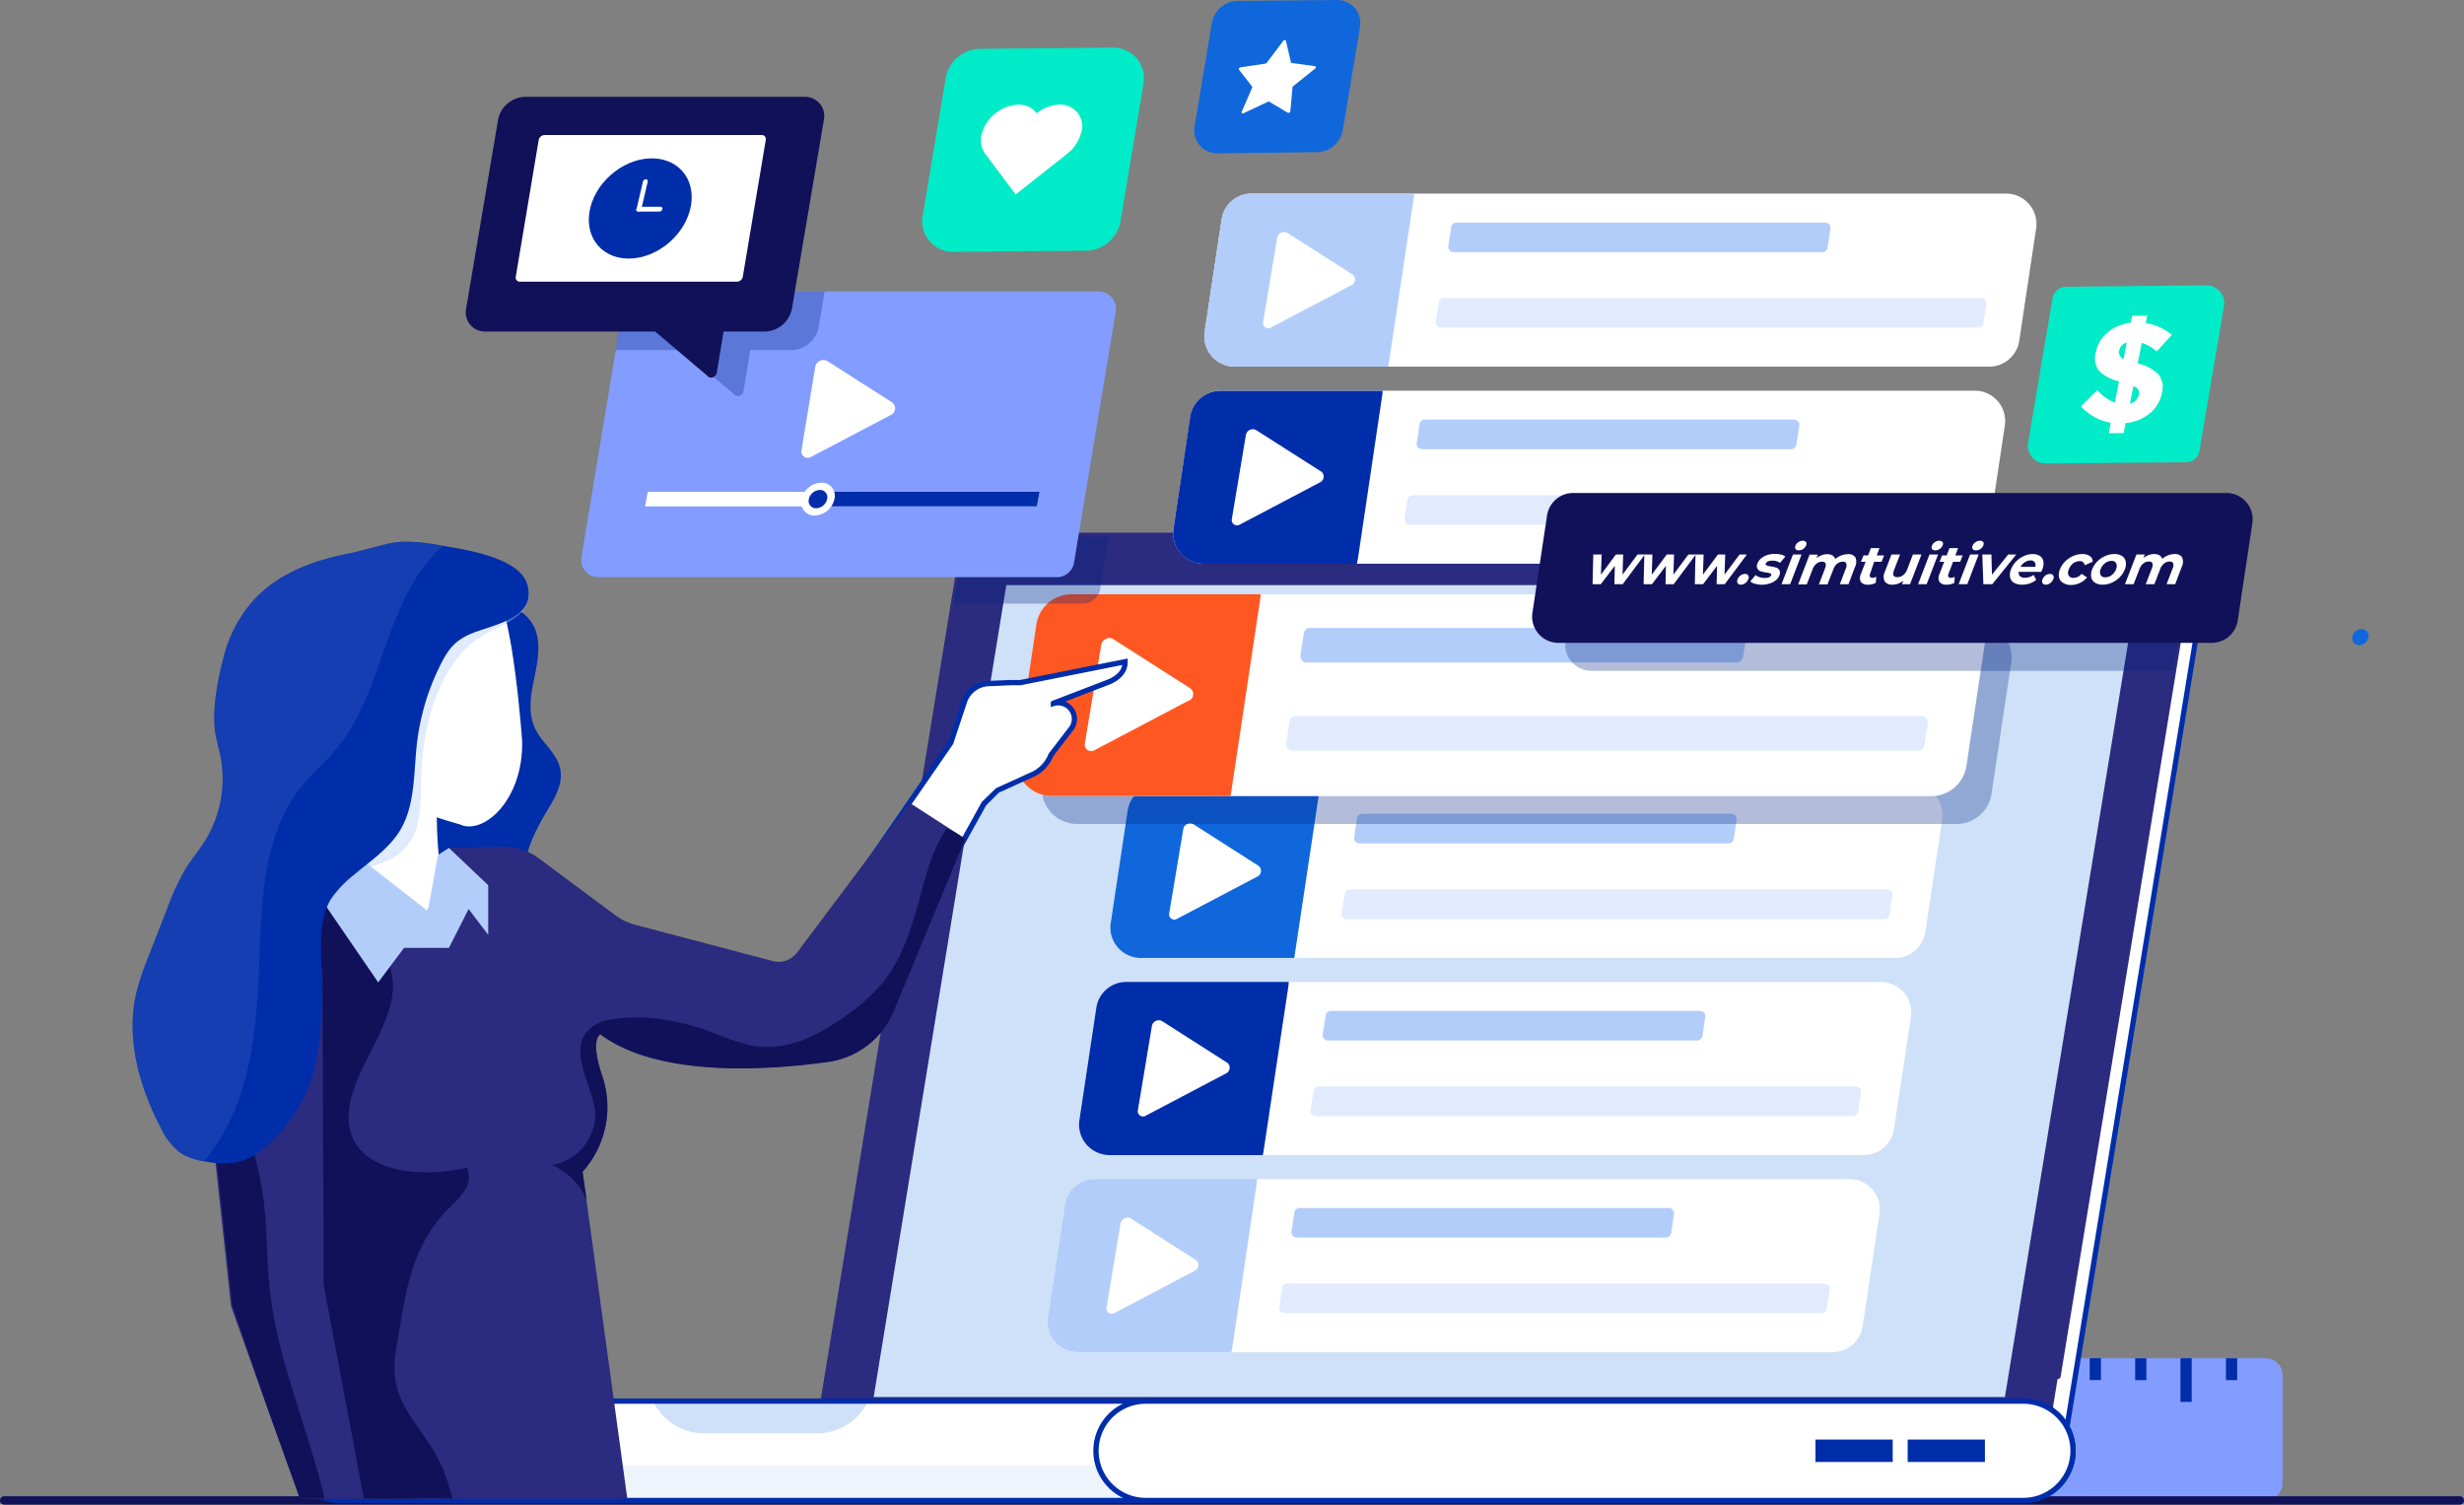 <svg xmlns="http://www.w3.org/2000/svg" xmlns:xlink="http://www.w3.org/1999/xlink" width="587.239" height="358.6" viewBox="0 0 587.239 358.6"><rect x="0" y="0" width="587.239" height="358.6" fill="#808080" stroke="none"/><defs><style>.a{fill:#829dff;}.b{fill:#002daa;}.c,.n{fill:none;stroke-linecap:round;stroke-miterlimit:10;stroke-width:2px;}.c{stroke:#111159;}.d{fill:url(#a);}.e{fill:#2b2b7f;}.f{fill:#cfe1f8;}.g{fill:#fff;}.h{fill:#eef4fc;}.i{fill:#1067db;}.j,.o{fill:#b3cdfa;}.k{fill:#e1ebfd;}.l,.u{fill:#002280;}.l,.t{opacity:0.3;}.m{fill:#ff5722;}.n{stroke:#002daa;}.o,.q{opacity:0.4;}.p{fill:#111159;}.r{fill:#3357bb;}.s{fill:#00ebc7;}</style><linearGradient id="a" x1="-0.539" y1="0.5" x2="0.461" y2="0.5" gradientUnits="objectBoundingBox"><stop offset="0" stop-color="#e3edfe"/><stop offset="0.27" stop-color="#f1f6ff"/><stop offset="0.6" stop-color="#fcfdff"/><stop offset="1" stop-color="#fff"/></linearGradient></defs><g transform="translate(1 0)"><rect class="a" width="33.899" height="243.568" rx="3.98" transform="translate(299.411 357.616) rotate(-90)"/><rect class="b" width="5.208" height="2.68" transform="translate(313.102 328.91) rotate(-90)"/><rect class="b" width="5.208" height="2.68" transform="translate(323.93 328.925) rotate(-90)"/><rect class="b" width="5.208" height="2.68" transform="translate(334.742 328.91) rotate(-90)"/><rect class="b" width="5.208" height="2.68" transform="translate(345.57 328.925) rotate(-90)"/><rect class="b" width="10.401" height="2.68" transform="translate(356.367 334.118) rotate(-90)"/><rect class="b" width="5.208" height="2.68" transform="translate(367.21 328.925) rotate(-90)"/><rect class="b" width="5.208" height="2.68" transform="translate(378.022 328.91) rotate(-90)"/><rect class="b" width="5.208" height="2.68" transform="translate(388.849 328.925) rotate(-90)"/><rect class="b" width="5.208" height="2.68" transform="translate(399.662 328.91) rotate(-90)"/><rect class="b" width="10.401" height="2.68" transform="translate(410.474 334.118) rotate(-90)"/><rect class="b" width="5.208" height="2.68" transform="translate(421.287 328.91) rotate(-90)"/><rect class="b" width="5.208" height="2.68" transform="translate(432.114 328.91) rotate(-90)"/><rect class="b" width="5.208" height="2.68" transform="translate(442.942 328.91) rotate(-90)"/><rect class="b" width="5.208" height="2.68" transform="translate(453.754 328.91) rotate(-90)"/><rect class="b" width="10.401" height="2.68" transform="translate(464.567 334.118) rotate(-90)"/><rect class="b" width="5.208" height="2.68" transform="translate(475.394 328.91) rotate(-90)"/><rect class="b" width="5.208" height="2.68" transform="translate(486.207 328.925) rotate(-90)"/><rect class="b" width="5.208" height="2.68" transform="translate(497.034 328.91) rotate(-90)"/><rect class="b" width="5.208" height="2.68" transform="translate(507.862 328.925) rotate(-90)"/><rect class="b" width="10.401" height="2.68" transform="translate(518.659 334.118) rotate(-90)"/><rect class="b" width="5.208" height="2.68" transform="translate(529.502 328.925) rotate(-90)"/><line class="c" x2="585.239" transform="translate(0 357.6)"/><path class="d" d="M450.719,84.09,173.313,85.613a8.985,8.985,0,0,0-8.543,7.371L130.49,302.865H423.81L458.09,93.09a6.32,6.32,0,0,0-2.97-6.411Z" transform="translate(66.706 43.968)"/><path class="b" d="M424.6,303.7H130l.122-.731L164.4,93.086a9.67,9.67,0,0,1,9.137-7.873L451.128,83.69l4.569,2.741a6.9,6.9,0,0,1,3.244,7.02Zm-293.076-1.264h292.01L457.722,93.3a5.619,5.619,0,0,0-2.665-5.756l-4.249-2.558L173.645,86.507a8.361,8.361,0,0,0-8,6.792Z" transform="translate(66.45 43.759)"/><path class="e" d="M421.335,301H128L162.3,91.136a9,9,0,0,1,8.559-7.355H449.539a6.092,6.092,0,0,1,6.091,7.355Z" transform="translate(65.404 43.806)"/><path class="e" d="M128.216,301.857h-.107a.64.64,0,0,1-.518-.716l34.3-209.9a9.67,9.67,0,0,1,9.137-7.873H449.709a6.777,6.777,0,0,1,5.284,2.33,6.975,6.975,0,0,1,1.523,5.741l-31.6,193.069a.64.64,0,0,1-.716.533.624.624,0,0,1-.518-.731L455.222,91.244a5.726,5.726,0,0,0-1.2-4.721,5.559,5.559,0,0,0-4.325-1.9H171.009a8.361,8.361,0,0,0-7.934,6.822L128.856,301.324a.64.64,0,0,1-.64.533Z" transform="translate(65.188 43.591)"/><path class="f" d="M137.07,285.081,168.685,91.57H438.278l-31.6,193.511Z" transform="translate(70.147 47.879)"/><path class="g" d="M458.844,242.951H57.568A11.848,11.848,0,0,1,45.72,231.118h0A11.848,11.848,0,0,1,57.568,219.27H458.844a11.848,11.848,0,0,1,11.848,11.848h0a11.833,11.833,0,0,1-11.848,11.833Z" transform="translate(22.383 114.65)"/><path class="h" d="M458.843,232.011H57.567a11.818,11.818,0,0,1-11.056-7.691,11.757,11.757,0,0,0,11.056,15.99H458.843A11.757,11.757,0,0,0,469.9,224.32a11.818,11.818,0,0,1-11.056,7.69Z" transform="translate(22.384 117.29)"/><path class="f" d="M141.444,226.934H114.733a13.584,13.584,0,0,1-12.183-7.614h51.214A13.6,13.6,0,0,1,141.444,226.934Z" transform="translate(52.097 114.676)"/><path class="b" d="M459.058,243.8H57.782a12.472,12.472,0,1,1,0-24.945H459.058a12.472,12.472,0,0,1,0,24.945ZM57.782,220.124a11.208,11.208,0,1,0,0,22.417H459.058a11.208,11.208,0,0,0,0-22.417Z" transform="translate(22.168 114.435)"/><path class="g" d="M392.889,242.951H183.708a11.833,11.833,0,0,1-11.848-11.833h0a11.848,11.848,0,0,1,11.848-11.848H392.889a11.848,11.848,0,0,1,11.848,11.848h0a11.833,11.833,0,0,1-11.848,11.833Z" transform="translate(88.337 114.65)"/><path class="b" d="M393.1,243.8H183.922a12.472,12.472,0,1,1,0-24.945H393.1a12.472,12.472,0,0,1,0,24.945ZM183.922,220.124a11.208,11.208,0,0,0,0,22.417H393.1a11.208,11.208,0,0,0,0-22.417Z" transform="translate(88.123 114.435)"/><rect class="b" width="18.411" height="5.345" transform="translate(453.648 343.087)"/><rect class="b" width="18.411" height="5.345" transform="translate(431.673 343.087)"/><path class="b" d="M323.105,79.491a1.233,1.233,0,0,1,1.2-1.051.9.9,0,0,1,.9,1.051,1.249,1.249,0,0,1-1.2,1.066.9.9,0,0,1-.9-1.066Z" transform="translate(167.411 41.014)"/><path class="i" d="M368.479,100.369a2.3,2.3,0,0,1,2.193-1.919,1.629,1.629,0,0,1,1.66,1.919,2.3,2.3,0,0,1-2.193,1.919,1.629,1.629,0,0,1-1.66-1.919Z" transform="translate(191.13 51.476)"/><path class="g" d="M188.91,63.164l4.036-26.772A7.218,7.218,0,0,1,200.1,30.3h179.79a7.234,7.234,0,0,1,7.157,8.376l-4.02,26.772a7.249,7.249,0,0,1-7.157,6.091H196.068a7.249,7.249,0,0,1-7.157-8.376Z" transform="translate(97.206 15.843)"/><path class="j" d="M227.006,40.434l.7-4.569a1.234,1.234,0,0,1,1.218-1.036h87.93a1.234,1.234,0,0,1,1.234,1.431L317.4,40.83a1.264,1.264,0,0,1-1.234,1.051H228.148a1.249,1.249,0,0,1-1.142-1.447Z" transform="translate(117.163 18.212)"/><path class="k" d="M225.056,52.259l.685-4.569a1.264,1.264,0,0,1,1.234-1.051H355.017a1.249,1.249,0,0,1,1.234,1.432l-.7,4.569a1.234,1.234,0,0,1-1.218,1.051H226.289a1.234,1.234,0,0,1-1.233-1.431Z" transform="translate(116.143 24.387)"/><path class="j" d="M192.946,36.4,188.91,63.174a7.249,7.249,0,0,0,7.157,8.376h36.549a9.436,9.436,0,0,0,.2-.944l5.878-39.062a11.838,11.838,0,0,0,.122-1.264H200.1A7.218,7.218,0,0,0,192.946,36.4Z" transform="translate(97.206 15.833)"/><path class="g" d="M219.011,49.009,199.99,59.03a1.264,1.264,0,0,1-1.964-1.249l3.35-20.041a1.675,1.675,0,0,1,2.376-1.249L219.438,46.5a1.523,1.523,0,0,1-.426,2.5L199.99,59.015a1.264,1.264,0,0,1-1.964-1.249l3.35-20.041a1.675,1.675,0,0,1,2.376-1.249L219.438,46.5a1.523,1.523,0,0,1-.426,2.513Z" transform="translate(102.01 18.987)"/><path class="g" d="M184.029,94.019l4.02-26.787a7.249,7.249,0,0,1,7.157-6.091H374.982a7.234,7.234,0,0,1,7.158,8.376l-4.02,26.772a7.264,7.264,0,0,1-7.158,6.091H191.156a7.249,7.249,0,0,1-7.127-8.361Z" transform="translate(94.656 31.968)"/><path class="j" d="M222.066,71.279l.685-4.569a1.264,1.264,0,0,1,1.234-1.051h88.022a1.249,1.249,0,0,1,1.234,1.447l-.7,4.569a1.234,1.234,0,0,1-1.218,1.036H223.3a1.234,1.234,0,0,1-1.234-1.431Z" transform="translate(114.58 34.332)"/><path class="k" d="M220.156,83.109l.685-4.569a1.249,1.249,0,0,1,1.234-1.051H350.117a1.249,1.249,0,0,1,1.233,1.432l-.7,4.569a1.233,1.233,0,0,1-1.218,1.051H221.45a1.233,1.233,0,0,1-1.294-1.431Z" transform="translate(113.581 40.517)"/><path class="b" d="M188.02,67.216,184.03,94a7.249,7.249,0,0,0,7.157,8.376h36.549a6.946,6.946,0,0,1,.2-.944l5.8-39a12.175,12.175,0,0,0,.122-1.264H195.178A7.249,7.249,0,0,0,188.02,67.216Z" transform="translate(94.655 31.984)"/><path class="g" d="M214.111,79.854,195.09,89.875a1.264,1.264,0,0,1-1.965-1.249l3.35-20.041a1.675,1.675,0,0,1,2.376-1.249l15.686,10.005a1.523,1.523,0,0,1-.426,2.513L195.09,89.875a1.264,1.264,0,0,1-1.965-1.249l3.35-20.041a1.675,1.675,0,0,1,2.376-1.249l15.686,10.005a1.523,1.523,0,0,1-.426,2.513Z" transform="translate(99.448 35.123)"/><path class="g" d="M174.2,155.7l4.036-26.772a7.234,7.234,0,0,1,7.158-6.091H365.2a7.249,7.249,0,0,1,7.157,8.376l-4.036,26.772a7.234,7.234,0,0,1-7.158,6.091H181.358A7.249,7.249,0,0,1,174.2,155.7Z" transform="translate(89.515 64.229)"/><path class="j" d="M212.265,132.979l.685-4.569a1.233,1.233,0,0,1,1.218-1.051h88.037a1.234,1.234,0,0,1,1.218,1.432l-.685,4.569a1.234,1.234,0,0,1-1.218,1.051H213.484a1.234,1.234,0,0,1-1.218-1.431Z" transform="translate(109.456 66.593)"/><path class="k" d="M210.361,144.8l.685-4.569a1.249,1.249,0,0,1,1.218-1.051H340.322a1.249,1.249,0,0,1,1.218,1.523l-.685,4.569a1.249,1.249,0,0,1-1.234,1.036H211.579a1.234,1.234,0,0,1-1.218-1.508Z" transform="translate(108.452 72.773)"/><path class="i" d="M178.236,128.942,174.2,155.714a7.249,7.249,0,0,0,7.157,8.376h36.549a9.416,9.416,0,0,0,.183-.944l5.878-39.062a8.879,8.879,0,0,0,.122-1.264h-38.7A7.234,7.234,0,0,0,178.236,128.942Z" transform="translate(89.515 64.219)"/><path class="g" d="M204.313,141.547l-19.036,10.02a1.249,1.249,0,0,1-1.949-1.249l3.35-20.041a1.66,1.66,0,0,1,2.376-1.249l15.67,10.02a1.523,1.523,0,0,1-.411,2.5l-19.036,10.02a1.249,1.249,0,0,1-1.949-1.249l3.35-20.041a1.66,1.66,0,0,1,2.376-1.249l15.67,10.02a1.523,1.523,0,0,1-.411,2.5Z" transform="translate(94.322 67.376)"/><path class="g" d="M169.3,186.559l4.036-26.787a7.234,7.234,0,0,1,7.157-6.091H360.3a7.249,7.249,0,0,1,7.157,8.376l-4.036,26.772a7.249,7.249,0,0,1-7.157,6.091H176.5a7.264,7.264,0,0,1-7.2-8.361Z" transform="translate(86.955 80.355)"/><path class="j" d="M207.355,163.814l.7-4.569a1.233,1.233,0,0,1,1.218-1.036h88.037a1.234,1.234,0,0,1,1.218,1.431l-.685,4.569a1.264,1.264,0,0,1-1.234,1.051H208.588a1.264,1.264,0,0,1-1.234-1.447Z" transform="translate(106.89 82.723)"/><path class="k" d="M205.445,175.649l.7-4.569a1.233,1.233,0,0,1,1.218-1.051H335.406a1.234,1.234,0,0,1,1.234,1.431l-.685,4.569a1.264,1.264,0,0,1-1.234,1.051H206.678a1.249,1.249,0,0,1-1.234-1.431Z" transform="translate(105.891 88.904)"/><path class="b" d="M173.335,159.777,169.3,186.564a7.264,7.264,0,0,0,7.157,8.376h36.549c.076-.32.137-.624.183-.944l5.878-39.062a9.137,9.137,0,0,0,.122-1.264h-38.7a7.234,7.234,0,0,0-7.157,6.107Z" transform="translate(86.954 80.35)"/><path class="g" d="M199.412,172.354l-19.036,10.02a1.249,1.249,0,0,1-1.949-1.249l3.335-20.041a1.675,1.675,0,0,1,2.376-1.249l15.686,10.02a1.523,1.523,0,0,1-.411,2.5l-19.036,10.02a1.249,1.249,0,0,1-1.949-1.249l3.335-20.041a1.675,1.675,0,0,1,2.376-1.249l15.686,10.02a1.523,1.523,0,0,1-.411,2.5Z" transform="translate(91.76 83.488)"/><path class="g" d="M164.4,217.394l4.005-26.772a7.218,7.218,0,0,1,7.158-6.091h179.82a7.234,7.234,0,0,1,7.157,8.376l-4.02,26.772a7.249,7.249,0,0,1-7.158,6.091H171.558a7.249,7.249,0,0,1-7.157-8.376Z" transform="translate(84.391 96.485)"/><path class="j" d="M202.455,194.669l.7-4.569a1.234,1.234,0,0,1,1.218-1.051H292.4a1.234,1.234,0,0,1,1.234,1.431l-.685,4.569a1.264,1.264,0,0,1-1.234,1.051H203.688a1.249,1.249,0,0,1-1.234-1.431Z" transform="translate(104.327 98.849)"/><path class="k" d="M200.545,206.5l.685-4.569a1.264,1.264,0,0,1,1.234-1.051H330.506a1.249,1.249,0,0,1,1.233,1.431l-.7,4.569a1.234,1.234,0,0,1-1.218,1.051H201.778a1.249,1.249,0,0,1-1.234-1.431Z" transform="translate(103.329 105.034)"/><path class="j" d="M168.416,190.627,164.38,217.4a7.249,7.249,0,0,0,7.157,8.376h36.549a6.29,6.29,0,0,0,.2-.929l5.817-39.062a12.183,12.183,0,0,0,.122-1.264H175.6a7.218,7.218,0,0,0-7.188,6.107Z" transform="translate(84.38 96.48)"/><path class="g" d="M194.5,203.246l-19.021,10.02A1.264,1.264,0,0,1,173.517,212l3.35-20.026a1.69,1.69,0,0,1,2.376-1.264l15.686,10.021a1.523,1.523,0,0,1-.426,2.513l-19.021,10.02A1.264,1.264,0,0,1,173.517,212l3.35-20.026a1.69,1.69,0,0,1,2.376-1.264l15.686,10.021a1.523,1.523,0,0,1-.426,2.513Z" transform="translate(89.193 99.637)"/><path class="l" d="M386.077,97.33H176.515a8.452,8.452,0,0,0-8.345,7.127l-.609,4.081-4.081,27.138a8.254,8.254,0,0,0,.533,4.569,8.5,8.5,0,0,0,3.411,4.005,8.375,8.375,0,0,0,4.4,1.234H381.386a8.452,8.452,0,0,0,8.345-7.127l4.69-31.234a8.452,8.452,0,0,0-8.345-9.792Z" transform="translate(83.896 50.891)"/><path class="g" d="M159.5,131.331l4.69-31.219A8.452,8.452,0,0,1,172.5,93H382.171a8.437,8.437,0,0,1,8.345,9.762l-4.69,31.219a8.452,8.452,0,0,1-8.345,7.127H167.842a8.437,8.437,0,0,1-8.345-9.777Z" transform="translate(81.817 48.627)"/><path class="j" d="M203.863,104.834l.807-5.345a1.432,1.432,0,0,1,1.416-1.218H308.728a1.523,1.523,0,0,1,1.432,1.66l-.807,5.345a1.523,1.523,0,0,1-1.431,1.234H205.294a1.523,1.523,0,0,1-1.431-1.675Z" transform="translate(105.067 51.383)"/><path class="k" d="M201.636,118.629l.807-5.345a1.523,1.523,0,0,1,1.432-1.234H353.116a1.523,1.523,0,0,1,1.431,1.675l-.807,5.345a1.523,1.523,0,0,1-1.432,1.218H203.068a1.431,1.431,0,0,1-1.432-1.66Z" transform="translate(103.897 58.588)"/><path class="m" d="M164.186,100.112l-4.69,31.219a8.437,8.437,0,0,0,8.345,9.762h42.564q.137-.533.228-1.1l6.838-45.473A12.46,12.46,0,0,0,217.624,93H172.5A8.452,8.452,0,0,0,164.186,100.112Z" transform="translate(81.818 48.627)"/><path class="g" d="M194.582,114.908l-22.173,11.68a1.523,1.523,0,0,1-2.284-1.523l3.9-23.361a1.949,1.949,0,0,1,2.772-1.523l18.274,11.68a1.721,1.721,0,0,1-.487,2.909l-22.173,11.68a1.523,1.523,0,0,1-2.284-1.523l3.9-23.361a1.949,1.949,0,0,1,2.772-1.523l18.274,11.68a1.721,1.721,0,0,1-.487,3.183Z" transform="translate(87.423 52.212)"/><path class="g" d="M159.732,122.784l3.183-9.7a6.335,6.335,0,0,1,5.772-4.355l5.421-.213h2.1l24.945-4.965c.107,2.619-2.147,4.234-4.569,5.071l-12.564,4.827h0a3.853,3.853,0,0,1,4.218,6.091l-4.812,6.259a8.589,8.589,0,0,1-4.416,4.66l-8.315,3.761-3.228,3.152-29.331,53.194c-.868,1.523-9.137-23.056-9.137-23.056Z" transform="translate(65.927 54.143)"/><path class="b" d="M138.231,191.529h0c-.563,0-1.2-.107-5.558-12.015-2.1-5.711-4.051-11.482-4.066-11.543l-.107-.3,30.914-44.894,3.168-9.609a6.99,6.99,0,0,1,6.335-4.782l5.437-.213h2.117l25.615-5.117v.746c.091,2.482-1.706,4.569-4.949,5.7l-9.914,3.807a4.2,4.2,0,0,1,1.036.609,4.477,4.477,0,0,1,.838,6.274l-4.767,6.2a9.137,9.137,0,0,1-4.706,4.9l-8.224,3.731-3.046,3.046-29.468,53.118a.746.746,0,0,1-.655.35Zm-8.406-23.665c3.168,9.366,6.929,19.554,8.33,22.005l29.178-52.63,3.366-3.274,8.421-3.822a7.934,7.934,0,0,0,4.1-4.31l.076-.152,4.812-6.259a3.228,3.228,0,0,0-3.518-5.041l-.822.259v-1.294l.4-.213,12.564-4.827c1.431-.5,3.685-1.614,4.066-3.7l-24.214,4.827h-2.223l-5.406.228a5.7,5.7,0,0,0-5.178,3.914l-3.274,9.853ZM159.993,123.045Z" transform="translate(65.666 53.882)"/><path class="b" d="M40.127,165.137c-.975-4.386-3.655-8.833-2.178-13.1,1.218-3.487,4.812-5.452,7.386-8.1,4.371-4.569,5.756-11.193,5.817-17.483a46.585,46.585,0,0,1,.426-9.137c1.249-6.091,5.741-10.812,8.939-16.112a22.294,22.294,0,0,1,3.624-5.178,17.391,17.391,0,0,1,6.091-3.137q7.355-2.528,14.787-4.751c2.406-.716,5.025-1.4,7.386-.518a12,12,0,0,1,4.432,3.594l7.614,8.635a9.015,9.015,0,0,1,4.371,5.665c.929,3.685,0,7.614-.746,11.254s-1.294,7.751.32,11.193,5.193,5.863,6,9.579-1.325,7.157-3.244,10.34c-3.259,5.452-6.259,11.726-4.98,17.955.777,3.777,3.046,7.142,3.548,10.965a12.183,12.183,0,0,1-4.858,11.117c-2.025,1.447-4.66,2.452-5.543,4.782-.655,1.736-.091,3.7-.381,5.543-.609,3.9-5.041,6.244-8.97,5.954s-7.462-2.452-10.8-4.569-6.9-4.234-10.858-4.416c-7.614-.365-14.985,6.64-22.158,3.99-5.8-2.147-7.736-9.487-7.279-15.655S41.437,171.183,40.127,165.137Z" transform="translate(18.092 45.597)"/><path class="g" d="M53.111,156.889c-1.751,5.817,34.645,2.6,30.153-1.523C75.756,148.574,78.3,120.34,78.3,120.34H57.543S56.522,145.483,53.111,156.889Z" transform="translate(26.215 62.922)"/><path class="n" d="M53.111,156.889c-1.751,5.817,34.645,2.6,30.153-1.523C75.756,148.574,78.3,120.34,78.3,120.34H57.543S56.522,145.483,53.111,156.889Z" transform="translate(26.215 62.922)"/><path class="g" d="M86.2,149.211c5.6,2.741,15.229-5.741,14.909-19.8,0-.3-2.223-30.777-6.229-34.782-9.625-9.64-49.265,0-49.265,0v23.1C45.62,138.84,86.2,149.211,86.2,149.211Z" transform="translate(22.33 47.24)"/><path class="e" d="M90.338,136.4l12.9-.274a13.706,13.706,0,0,1,8.482,2.726l18.274,13.584a14.011,14.011,0,0,0,4.751,2.284l32.772,8.635a5.513,5.513,0,0,0,5.909-2.178l26.681-35.544,13.31,8.589-17.254,41.559a20.01,20.01,0,0,1-15.518,11.574c-14.726,2.025-40.387,3.67-54.153-6.564,0,0-2.635.883.365,9.853a23.071,23.071,0,0,1-4.569,22.843l-.091.107,10.66,77.94H57.018V272.389L32.85,161.219,54.4,140.661l30.869,10.8Z" transform="translate(15.653 65.688)"/><path class="o" d="M27.75,190.753c.259-.883.548-1.767.822-2.635l3.564-11.269a57.047,57.047,0,0,1,3.548-9.244c1.386-2.65,3.2-5.071,4.569-7.721a28.112,28.112,0,0,0,2.193-19.965c-.563-2.1-1.371-4.142-1.751-6.289-.929-5.269,0-12.183.99-17.437a31.98,31.98,0,0,1,6.548-14.315C53.593,95.452,61.5,91.965,69.4,89.818c3.472-.944,6.853-2.269,10.264-3.183,3.959-1.081,8.954-.518,13.005-.107,5.147.518,17.6,1.69,19.98,7.614,1.706,4.249-.777,7.173-4.325,9.137-4.249,2.452-7.614,3.335-11.041,7.218-7.218,8.345-9.518,20.01-9.792,30.747a50.909,50.909,0,0,1-.7,9.64,12.716,12.716,0,0,1-4.98,8.01c-5.513,3.624-11.482,2.65-16.523,7.614-7.614,7.447-8.833,19.036-12.731,28.935a53.392,53.392,0,0,1-11.924,18.274c-2.025,2.041-4.4,3.99-7.249,4.279-8.863.929-8.193-14.818-7.371-20.117a49.676,49.676,0,0,1,1.736-7.127Z" transform="translate(11.844 44.972)"/><path class="p" d="M54.4,135.5l1.629.579c2.33.807,3.731,6.822,5.528,8.619,2.833,2.817,7.112,4.2,10.02,7.218A17.879,17.879,0,0,1,77,163.475c.32,9.442-8.132,18.868-10.112,28.021C63.353,207.958,81.78,210.5,94.648,207.425a5.7,5.7,0,0,1-.533,5.406,23.636,23.636,0,0,1-3.762,4.234c-9.472,9.518-10.432,21.2-12.609,33.671-2.467,14.117,7.462,18.107,11.8,30.122.244.655,1.523,4.8,1.721,5.467-9.244-.35-21.122.7-34.051-.944l-.244-18.274L32.85,156.059Z" transform="translate(15.653 70.849)"/><path class="j" d="M82.924,135.121l9.366,8.894v11.833l-4.675-6.168-4.69,9.259H72.233l-6.168,8.224L47.03,139.385,49.6,128.07,77.9,150.182l2.421-13.371Z" transform="translate(23.068 66.964)"/><path class="p" d="M98.649,188.494a23.072,23.072,0,0,1-4.569,22.843l-.091.107,1.02,6.807a15.488,15.488,0,0,0-8.269-8.406,12.488,12.488,0,0,0,10.31-11.939c0-6.411-7.98-16.675,0-21.549a9.427,9.427,0,0,1,3.32-1.127c8.071-1.523,16.873.137,24.518,2.954a58.507,58.507,0,0,0,9.579,3.213c6.579,1.188,13.127-1.234,18.625-4.706,4.873-3.046,10.432-7.218,13.706-11.97,3.5-4.995,5.391-10.919,7.1-16.752,1.523-5.437,2.924-12.076,6-16.873,1.142-1.782.457-1.523,2.33-.853a27.662,27.662,0,0,1,2.954,1.919l-17.239,41.544a20.01,20.01,0,0,1-15.518,11.574c-14.726,2.025-40.387,3.67-54.153-6.564C98.283,178.641,95.649,179.524,98.649,188.494Z" transform="translate(43.831 67.836)"/><path class="e" d="M45.779,140.1s-11.894-.746-14.559,23.65l8.026,74.286,16.432,45.9,15.229-.107-9.564-50.864-.3-72.047A21.32,21.32,0,0,0,45.809,140.1Z" transform="translate(14.801 73.253)"/><path class="p" d="M47.374,260.038l8.193,22.843h5.878c-3.883-16.554-11.132-32.574-13.021-49.539-.883-7.888-.579-15.884-1.812-23.726-1.736-11.178-6.5-21.716-8.254-32.879s-.411-23.1.777-34.737a18.96,18.96,0,0,0-4.188,5.8h0l-.274.563h0c-.091.183-.168.365-.244.548v.091c0,.183-.152.35-.213.533v.137l-.2.518v.183l-.183.5-.076.213a2.165,2.165,0,0,1-.168.5l-.091.244a2.11,2.11,0,0,1-.152.5l-.091.289-.137.487-.091.32-.137.487-.091.366a2.692,2.692,0,0,1-.122.472,2.771,2.771,0,0,1-.107.381.862.862,0,0,1-.107.5l-.091.411a2.793,2.793,0,0,1-.107.487l-.091.457-.091.472a3.128,3.128,0,0,1-.107.518,1.512,1.512,0,0,1-.076.457l-.091.563a.906.906,0,0,1-.076.442l-.091.624v.426l-.091.7v.366a9.188,9.188,0,0,1-.122,1.112l8.026,74.286Z" transform="translate(14.911 74.248)"/><path class="b" d="M24.084,185.716c.32-.868.655-1.721.99-2.574l4.294-11.01a56.59,56.59,0,0,1,4.127-9c1.523-2.558,3.518-4.858,5.071-7.416a28.021,28.021,0,0,0,3.472-19.8c-.426-2.132-1.1-4.218-1.34-6.381-.579-5.33.731-12.183,2.117-17.345a31.98,31.98,0,0,1,7.462-13.858c5.772-6.091,13.873-9.031,21.9-10.66,3.594-.716,6.975-1.812,10.447-2.558,4.036-.807,8.97,0,12.99.731,5.1.853,17.452,2.817,19.447,8.863,2.665,8.071-7.477,9.716-12.823,11.8-4.706,1.843-6.274,4.371-8.437,8.985A55.889,55.889,0,0,0,88.852,132.9c-.807,7.112-.365,14.787-4.142,20.879-2.726,4.355-7.127,7.218-10.965,10.477a27.092,27.092,0,0,0-5.239,5.482c-3.792,5.665-2.117,15.838-2.269,22.295-.168,6.975-.35,14.056-2.513,20.681A35.97,35.97,0,0,1,52.2,229.468a15.654,15.654,0,0,1-5.5,3.046,18.4,18.4,0,0,1-8,0,15.808,15.808,0,0,1-5.817-1.8,15.807,15.807,0,0,1-5.208-6.518c-5.025-9.7-8.132-20.909-5.772-31.554a52.859,52.859,0,0,1,2.178-6.929Z" transform="translate(9.511 44.329)"/><g class="q" transform="translate(30.612 129.119)"><path class="r" d="M21.906,192.687a52.861,52.861,0,0,1,2.178-6.975c.32-.868.655-1.721.99-2.574l4.294-11.01a56.59,56.59,0,0,1,4.127-9c1.523-2.558,3.518-4.858,5.071-7.416a28.021,28.021,0,0,0,3.472-19.8c-.426-2.132-1.1-4.218-1.34-6.381-.579-5.33.731-12.183,2.117-17.345A31.98,31.98,0,0,1,50.277,98.33c5.772-6.091,13.873-9.031,21.9-10.66,3.594-.716,6.975-1.812,10.447-2.558,3.868-.777,8.574,0,12.488.655a29.513,29.513,0,0,0-3.426,3.472c-5.406,6.533-8.3,14.665-11.1,22.63s-5.711,16.112-11.147,22.554c-2.467,2.924-5.406,5.421-7.843,8.391-9.716,11.833-9.807,28.539-10.371,43.843-.411,10.66-1.31,21.579-5.041,31.645a48.9,48.9,0,0,1-8.041,14.163,15,15,0,0,1-5.254-1.706,15.807,15.807,0,0,1-5.208-6.518C22.652,214.555,19.546,203.332,21.906,192.687Z" transform="translate(-21.102 -84.787)"/></g><path class="i" d="M216.464,36.26l-23.681.289a5.482,5.482,0,0,1-5.467-6.4l4.127-24.64A6.335,6.335,0,0,1,197.611.228L221.292,0a5.5,5.5,0,0,1,5.467,6.4l-4.1,24.579A6.35,6.35,0,0,1,216.464,36.26Z" transform="translate(96.379 0)"/><path class="g" d="M212.385,13.081c.259-.2.244-.548,0-.579l-5.528-.761h-.122a.228.228,0,0,1-.091-.137l-.716-3.046h0l-.487-2.1c0-.259-.426-.259-.624,0l-3.929,5.223a.518.518,0,0,1-.3.2l-5.97.9a.412.412,0,0,0-.335.594l2.086,2.68h0l1.005,1.294a.274.274,0,0,1,0,.3l-1.721,3.99h0l-.076.168-.67,1.523c-.091.213,0,.381.2.4a.3.3,0,0,0,.2,0l5.848-2.756a.35.35,0,0,1,.32,0L205.9,23.6a.442.442,0,0,0,.594-.381l.518-5.68a.457.457,0,0,1,.183-.3Z" transform="translate(100.032 3.275)"/><path class="s" d="M183.689,55.852l-31.63.289a7.325,7.325,0,0,1-7.294-8.528l5.482-32.8A8.437,8.437,0,0,1,158.5,7.745l31.63-.3a7.325,7.325,0,0,1,7.295,8.528l-5.482,32.818A8.467,8.467,0,0,1,183.689,55.852Z" transform="translate(74.118 3.89)"/><path class="g" d="M154.075,23.281a9.564,9.564,0,0,1,8.7-6.9,5.193,5.193,0,0,1,4.371,2.071,8.863,8.863,0,0,1,5.452-2.071,5.147,5.147,0,0,1,5.086,6.9,9.259,9.259,0,0,1-3.137,4.706l-12.411,9.807-7.493-10.02c-.076-.122-.259-.487-.259-.487a5.878,5.878,0,0,1-.3-4.005Z" transform="translate(78.924 8.563)"/><g class="t" transform="translate(196.241 92.061)"><path class="u" d="M186.581,84.191,184.51,96.633a4.112,4.112,0,0,1-4.051,3.426h-30.9l2.787-16.279Z" transform="translate(-119.563 -48.255)"/><path class="u" d="M151.612,70.606l-15.488-9.96a1.98,1.98,0,0,0-2.817,1.523l-3.35,19.9a1.523,1.523,0,0,0,2.33,1.523l18.914-9.96a1.751,1.751,0,0,0,.411-3.031Z" transform="translate(-129.823 -60.452)"/><line class="u" y1="3.472" x2="0.685" transform="translate(56.16 31.459)"/><path class="u" d="M132.28,84.582h52.493l.67-3.472H132.95Z" transform="translate(-128.598 -49.651)"/><path class="u" d="M129.965,83.594a3.122,3.122,0,0,0,3.152,3.914,5,5,0,0,0,4.675-3.914,3.137,3.137,0,0,0-3.152-3.914A4.98,4.98,0,0,0,129.965,83.594Z" transform="translate(-129.862 -50.4)"/><path class="u" d="M131.09,83a1.736,1.736,0,0,0,1.751,2.178,2.787,2.787,0,0,0,2.6-2.178,1.751,1.751,0,0,0-1.767-2.178A2.772,2.772,0,0,0,131.09,83Z" transform="translate(-129.251 -49.803)"/></g><path class="a" d="M204.617,113.708H95.412a4.1,4.1,0,0,1-4.051-4.812l9.944-59.864a4.112,4.112,0,0,1,4.051-3.411H214.638a4.112,4.112,0,0,1,4.051,4.8L208.744,110.3A4.127,4.127,0,0,1,204.617,113.708Z" transform="translate(46.214 23.853)"/><path class="g" d="M147.447,66.481l-15.579-9.944a1.98,1.98,0,0,0-2.817,1.523L125.776,77.9a1.523,1.523,0,0,0,2.315,1.523L147,69.481a1.767,1.767,0,0,0,.442-3Z" transform="translate(64.232 29.46)"/><path class="g" d="M101.29,80.442h93.382l.67-3.472H101.96Z" transform="translate(51.439 40.245)"/><path class="b" d="M128.14,80.442h52.493l.67-3.472H128.81Z" transform="translate(65.478 40.245)"/><path class="g" d="M125.825,79.455a3.122,3.122,0,0,0,3.152,3.914,5,5,0,0,0,4.675-3.914,3.122,3.122,0,0,0-3.152-3.914,4.98,4.98,0,0,0-4.675,3.914Z" transform="translate(64.214 39.497)"/><path class="b" d="M126.95,78.858a1.736,1.736,0,0,0,1.751,2.178,2.787,2.787,0,0,0,2.6-2.178,1.736,1.736,0,0,0-1.751-2.178,2.772,2.772,0,0,0-2.6,2.178Z" transform="translate(64.825 40.093)"/><path class="l" d="M102.482,45.62a4.112,4.112,0,0,0-4.051,3.41L96.68,59.585h15.807l12.457,10.553c.579.838,2.041.335,2.223-.761l1.234-7.34.411-2.452h9.868a6.731,6.731,0,0,0,6.4-5.482l1.431-8.482Z" transform="translate(49.028 23.853)"/><path class="p" d="M158.586,20.632l-7.614,45a6.762,6.762,0,0,1-6.4,5.467h-9.883l-.411,2.452-1.218,7.34c-.2,1.112-1.66,1.614-2.223.761L118.367,71.1H77.889a4.569,4.569,0,0,1-4.569-5.467l7.614-45a6.731,6.731,0,0,1,6.381-5.482h66.778a4.569,4.569,0,0,1,4.492,5.482Z" transform="translate(36.768 7.922)"/><path class="g" d="M133.819,56.08H82.042a.959.959,0,0,1-.975-1.157l5.467-32.635A1.523,1.523,0,0,1,87.9,21.13h51.778a.959.959,0,0,1,.975,1.157l-5.482,32.635A1.432,1.432,0,0,1,133.819,56.08Z" transform="translate(40.854 11.048)"/><ellipse class="b" cx="13.401" cy="10.645" rx="13.401" ry="10.645" transform="matrix(0.747, -0.665, 0.665, 0.747, 134.503, 50.644)"/><path class="g" d="M100.394,35.751h0a.442.442,0,0,1-.426-.579l1.523-6.548a.731.731,0,0,1,.7-.563h0a.442.442,0,0,1,.442.563l-1.523,6.548a.746.746,0,0,1-.716.579Z" transform="translate(50.736 14.672)"/><path class="g" d="M106.136,32.924h0a.426.426,0,0,0-.426-.563h-5.071a.746.746,0,0,0-.7.563h0a.442.442,0,0,0,.426.579h5.071a.746.746,0,0,0,.7-.579Z" transform="translate(50.72 16.92)"/><path class="l" d="M397.135,81.5H255.052a6.274,6.274,0,0,0-6.2,5.33l-3.487,23.193a6.274,6.274,0,0,0,6.2,7.249H390.039Z" transform="translate(126.732 42.614)"/><path class="p" d="M240.2,105.628l3.487-23.178a6.289,6.289,0,0,1,6.2-5.3H405.565a6.274,6.274,0,0,1,6.2,7.249l-3.487,23.193a6.274,6.274,0,0,1-6.2,5.284H246.394a6.274,6.274,0,0,1-6.2-7.249Z" transform="translate(124.029 40.34)"/><path class="s" d="M355.411,86.818l-33.5.3a4.249,4.249,0,0,1-4.188-4.751l5.863-34.645A3.259,3.259,0,0,1,326.842,45l33.5-.35h0a4.249,4.249,0,0,1,4.142,4.767l-5.878,34.676a3.229,3.229,0,0,1-3.2,2.726Z" transform="translate(164.588 23.346)"/><path class="g" d="M332.64,77.4l.487-2.482A12.381,12.381,0,0,1,326,71l3.929-3.853a10.508,10.508,0,0,0,4.157,2.954l1.005-5.071a9.533,9.533,0,0,1-4.751-2.467,5.041,5.041,0,0,1-.777-4.462,8.026,8.026,0,0,1,2.863-4.751,10.1,10.1,0,0,1,5.437-2.269l.335-1.66h3.609l-.35,1.736a12.5,12.5,0,0,1,6.213,2.817l-3.594,3.944a10.249,10.249,0,0,0-3.564-2.041l-.975,4.9a10.2,10.2,0,0,1,4.9,2.543,5,5,0,0,1,.853,4.569,8.1,8.1,0,0,1-2.909,4.828A10.66,10.66,0,0,1,336.66,75l-.472,2.391Zm4.294-21.61a2.467,2.467,0,0,0-1.8,1.873,1.8,1.8,0,0,0,1.051,2.086Zm2.878,12.381a1.691,1.691,0,0,0-.107-1.112,2.665,2.665,0,0,0-1.188-.883l-.838,4.188a2.757,2.757,0,0,0,2.132-2.193Z" transform="translate(168.933 25.84)"/><path class="g" d="M262.037,86.78l-5.284,7.081h-1.965l.091-4.386-3.335,4.386H249.58l.168-7.081h1.995l-.168,4.8,3.564-4.8h1.736l-.152,4.8,3.564-4.8Z" transform="translate(128.975 45.375)"/><path class="g" d="M270.012,86.78l-5.284,7.081h-1.934l.091-4.386-3.335,4.386h-1.98l.167-7.081h1.934l-.167,4.8,3.579-4.8h1.736l-.152,4.8,3.564-4.8Z" transform="translate(133.153 45.375)"/><path class="g" d="M277.991,86.78l-5.284,7.081h-1.919l.091-4.386-3.335,4.386H265.58l.167-7.081h1.934l-.167,4.8,3.579-4.8h1.736l-.168,4.8,3.579-4.8Z" transform="translate(137.341 45.375)"/><path class="g" d="M272.318,92.014a1.035,1.035,0,0,1,0-.929,1.979,1.979,0,0,1,.716-.914,1.842,1.842,0,0,1,1.036-.35.868.868,0,0,1,.777.35.914.914,0,0,1,0,.914,2.025,2.025,0,0,1-.716.929,1.767,1.767,0,0,1-1.051.365A.822.822,0,0,1,272.318,92.014Z" transform="translate(140.806 46.963)"/><path class="g" d="M275.387,93.807a3.046,3.046,0,0,1-1.127-.548l1.249-1.523a3.137,3.137,0,0,0,.959.5,4.173,4.173,0,0,0,1.234.183q1.294,0,1.523-.64a.3.3,0,0,0-.183-.442,4.265,4.265,0,0,0-1.005-.213,9.731,9.731,0,0,1-1.325-.3,1.355,1.355,0,0,1-.746-.609,1.416,1.416,0,0,1,0-1.234,3.046,3.046,0,0,1,.838-1.2,4.569,4.569,0,0,1,1.447-.807,6.091,6.091,0,0,1,1.873-.289,6.244,6.244,0,0,1,1.432.168,2.6,2.6,0,0,1,1.051.457l-1.249,1.523a3.046,3.046,0,0,0-1.827-.533,2.635,2.635,0,0,0-1.066.183.96.96,0,0,0-.5.472.32.32,0,0,0,.183.472,5.253,5.253,0,0,0,1.02.244,8.924,8.924,0,0,1,1.31.3,1.371,1.371,0,0,1,.731.609,1.4,1.4,0,0,1,0,1.2,2.833,2.833,0,0,1-.838,1.173,3.975,3.975,0,0,1-1.523.792,5.8,5.8,0,0,1-1.9.289,6.228,6.228,0,0,1-1.553-.228Z" transform="translate(141.879 45.322)"/><path class="g" d="M281.876,87.906h2.041l-2.711,7.081H279.15Zm.609-1.31a.853.853,0,0,1,0-.822,1.705,1.705,0,0,1,.67-.807,1.767,1.767,0,0,1,1.051-.335.914.914,0,0,1,.792.32.792.792,0,0,1,0,.792,1.827,1.827,0,0,1-.685.838,1.767,1.767,0,0,1-1.051.335A.9.9,0,0,1,282.485,86.6Z" transform="translate(144.436 44.249)"/><path class="g" d="M295.395,87.5a2.726,2.726,0,0,1-.122,2.345L293.75,93.9h-2.056l1.4-3.7a1.782,1.782,0,0,0,.137-1.264.822.822,0,0,0-.838-.411,2.1,2.1,0,0,0-1.325.472,3.045,3.045,0,0,0-.944,1.386l-1.371,3.548H286.7l1.432-3.731c.442-1.127.2-1.675-.7-1.675a2.071,2.071,0,0,0-1.31.472,3.046,3.046,0,0,0-.944,1.386l-1.371,3.548H281.75l2.726-7.081h1.965l-.32.822a4.111,4.111,0,0,1,1.234-.685,3.716,3.716,0,0,1,1.34-.244,2.406,2.406,0,0,1,1.249.3,1.523,1.523,0,0,1,.64.853,4.889,4.889,0,0,1,1.431-.853,4.355,4.355,0,0,1,1.523-.3,1.934,1.934,0,0,1,1.858.761Z" transform="translate(145.796 45.34)"/><path class="g" d="M295.2,94.049a3.047,3.047,0,0,1-.868.335,4.159,4.159,0,0,1-.975.107,1.965,1.965,0,0,1-1.706-.64,2.086,2.086,0,0,1,0-1.9l1.112-2.909h-1.1l.609-1.523h1.1l.655-1.736h2.056l-.655,1.736h1.751l-.594,1.523h-1.766l-.99,2.878a.869.869,0,0,0,0,.7c.091.168.274.244.563.244a1.9,1.9,0,0,0,.929-.259Z" transform="translate(150.851 44.852)"/><path class="g" d="M304.145,86.78l-2.726,7.081H299.5l.335-.838a4.843,4.843,0,0,1-1.249.7,3.7,3.7,0,0,1-1.325.244,2.1,2.1,0,0,1-1.9-.807,2.68,2.68,0,0,1,.107-2.376l1.523-4.005h2.056l-1.432,3.7c-.426,1.142-.167,1.706.792,1.706a2.162,2.162,0,0,0,1.355-.472,3.046,3.046,0,0,0,1.005-1.432l1.34-3.5Z" transform="translate(152.792 45.375)"/><path class="g" d="M303.231,87.906h2.056l-2.726,7.081H300.52Zm.609-1.31a.853.853,0,0,1,0-.822,1.8,1.8,0,0,1,.67-.807,1.766,1.766,0,0,1,1.051-.335.929.929,0,0,1,.807.32.792.792,0,0,1,0,.792,1.919,1.919,0,0,1-1.721,1.173.929.929,0,0,1-.807-.32Z" transform="translate(155.61 44.249)"/><path class="g" d="M307.5,94.049a3.047,3.047,0,0,1-.868.335,4.159,4.159,0,0,1-.975.107,1.965,1.965,0,0,1-1.706-.64,2.041,2.041,0,0,1,0-1.9l1.112-2.909h-1.1l.609-1.523h1.1l.655-1.736h2.056l-.655,1.736h1.751l-.594,1.523h-1.69l-1.112,2.878a.868.868,0,0,0,0,.7c.091.168.274.244.563.244a1.9,1.9,0,0,0,.929-.259Z" transform="translate(157.281 44.852)"/><path class="g" d="M309.6,87.906h2.041l-2.711,7.081H306.87Zm.609-1.31a.853.853,0,0,1,0-.822,1.8,1.8,0,0,1,.67-.807,1.767,1.767,0,0,1,1.051-.335.929.929,0,0,1,.807.32.792.792,0,0,1,0,.792,1.66,1.66,0,0,1-.685.838,1.752,1.752,0,0,1-1.036.335.929.929,0,0,1-.807-.32Z" transform="translate(158.93 44.249)"/><path class="g" d="M318.656,86.78l-5.711,7.081h-2.117l-.259-7.081h2.178l.122,4.812,3.868-4.812Z" transform="translate(160.865 45.375)"/><path class="g" d="M322.354,90.944h-5.345a1.112,1.112,0,0,0,.274,1.036,1.675,1.675,0,0,0,1.2.381,3.274,3.274,0,0,0,1.036-.167,3.519,3.519,0,0,0,1.005-.518l.64,1.188a5.269,5.269,0,0,1-3.366,1.142,3.548,3.548,0,0,1-1.949-.472,1.949,1.949,0,0,1-.914-1.294,3.335,3.335,0,0,1,.213-1.873,5.817,5.817,0,0,1,1.218-1.888,6.091,6.091,0,0,1,1.858-1.294,5.01,5.01,0,0,1,2.1-.472,3.046,3.046,0,0,1,1.721.457,1.873,1.873,0,0,1,.822,1.279,3.609,3.609,0,0,1-.259,1.934Zm-3.929-2.269a2.832,2.832,0,0,0-.99,1.081h3.487a1.1,1.1,0,0,0-1.173-1.523,2.482,2.482,0,0,0-1.325.442Z" transform="translate(163.122 45.337)"/><path class="g" d="M320.038,92.014a1.036,1.036,0,0,1,0-.929,2.086,2.086,0,0,1,.716-.914,1.842,1.842,0,0,1,1.051-.35.9.9,0,0,1,.777.35,1,1,0,0,1,0,.914,2.056,2.056,0,0,1-.731.929,1.767,1.767,0,0,1-1.051.365.838.838,0,0,1-.762-.365Z" transform="translate(165.758 46.964)"/><path class="g" d="M323.513,93.534a1.949,1.949,0,0,1-.914-1.294,3.2,3.2,0,0,1,.213-1.873,5.345,5.345,0,0,1,1.234-1.888,6.092,6.092,0,0,1,1.9-1.294,5.391,5.391,0,0,1,2.208-.472,3.046,3.046,0,0,1,1.782.472,1.645,1.645,0,0,1,.7,1.34l-1.919.853A1.1,1.1,0,0,0,327.5,88.4a2.589,2.589,0,0,0-1.523.518,3.137,3.137,0,0,0-1.066,1.523,1.523,1.523,0,0,0,0,1.431,1.218,1.218,0,0,0,1.127.518,2.665,2.665,0,0,0,1.965-.975l1.264.883a5.222,5.222,0,0,1-1.721,1.31,4.964,4.964,0,0,1-2.147.472,3.244,3.244,0,0,1-1.888-.548Z" transform="translate(167.125 45.337)"/><path class="g" d="M328.536,93.534a1.98,1.98,0,0,1-.9-1.294,3.213,3.213,0,0,1,.228-1.873,5.3,5.3,0,0,1,1.218-1.888,5.97,5.97,0,0,1,1.888-1.294,5.314,5.314,0,0,1,2.193-.472,3.046,3.046,0,0,1,1.812.472,2,2,0,0,1,.883,1.294,3.4,3.4,0,0,1-.213,1.888,5.423,5.423,0,0,1-1.234,1.873,5.664,5.664,0,0,1-1.873,1.294,5.192,5.192,0,0,1-2.178.472,3.2,3.2,0,0,1-1.827-.472Zm3.975-1.812a3.045,3.045,0,0,0,1.051-1.416,1.691,1.691,0,0,0,0-1.431,1.127,1.127,0,0,0-1.1-.533,2.467,2.467,0,0,0-1.523.533,3.046,3.046,0,0,0-1.051,1.431,1.6,1.6,0,0,0,0,1.416,1.157,1.157,0,0,0,1.1.533,2.406,2.406,0,0,0,1.523-.533Z" transform="translate(169.762 45.336)"/><path class="g" d="M346.514,87.506a2.726,2.726,0,0,1-.122,2.345L344.87,93.9h-2.056l1.431-3.731a1.706,1.706,0,0,0,.137-1.264c-.122-.274-.4-.411-.838-.411a2.1,2.1,0,0,0-1.325.472,3.046,3.046,0,0,0-.944,1.386L339.905,93.9h-2.056l1.447-3.731c.426-1.127.183-1.675-.716-1.675a2.071,2.071,0,0,0-1.31.472,3.045,3.045,0,0,0-.944,1.386L334.956,93.9H332.9l2.726-7.081h1.995l-.32.822a4.112,4.112,0,0,1,1.234-.685,3.717,3.717,0,0,1,1.34-.244,2.406,2.406,0,0,1,1.249.3,1.523,1.523,0,0,1,.64.853,4.888,4.888,0,0,1,1.432-.853,4.355,4.355,0,0,1,1.523-.3,1.934,1.934,0,0,1,1.8.792Z" transform="translate(172.54 45.334)"/></g></svg>